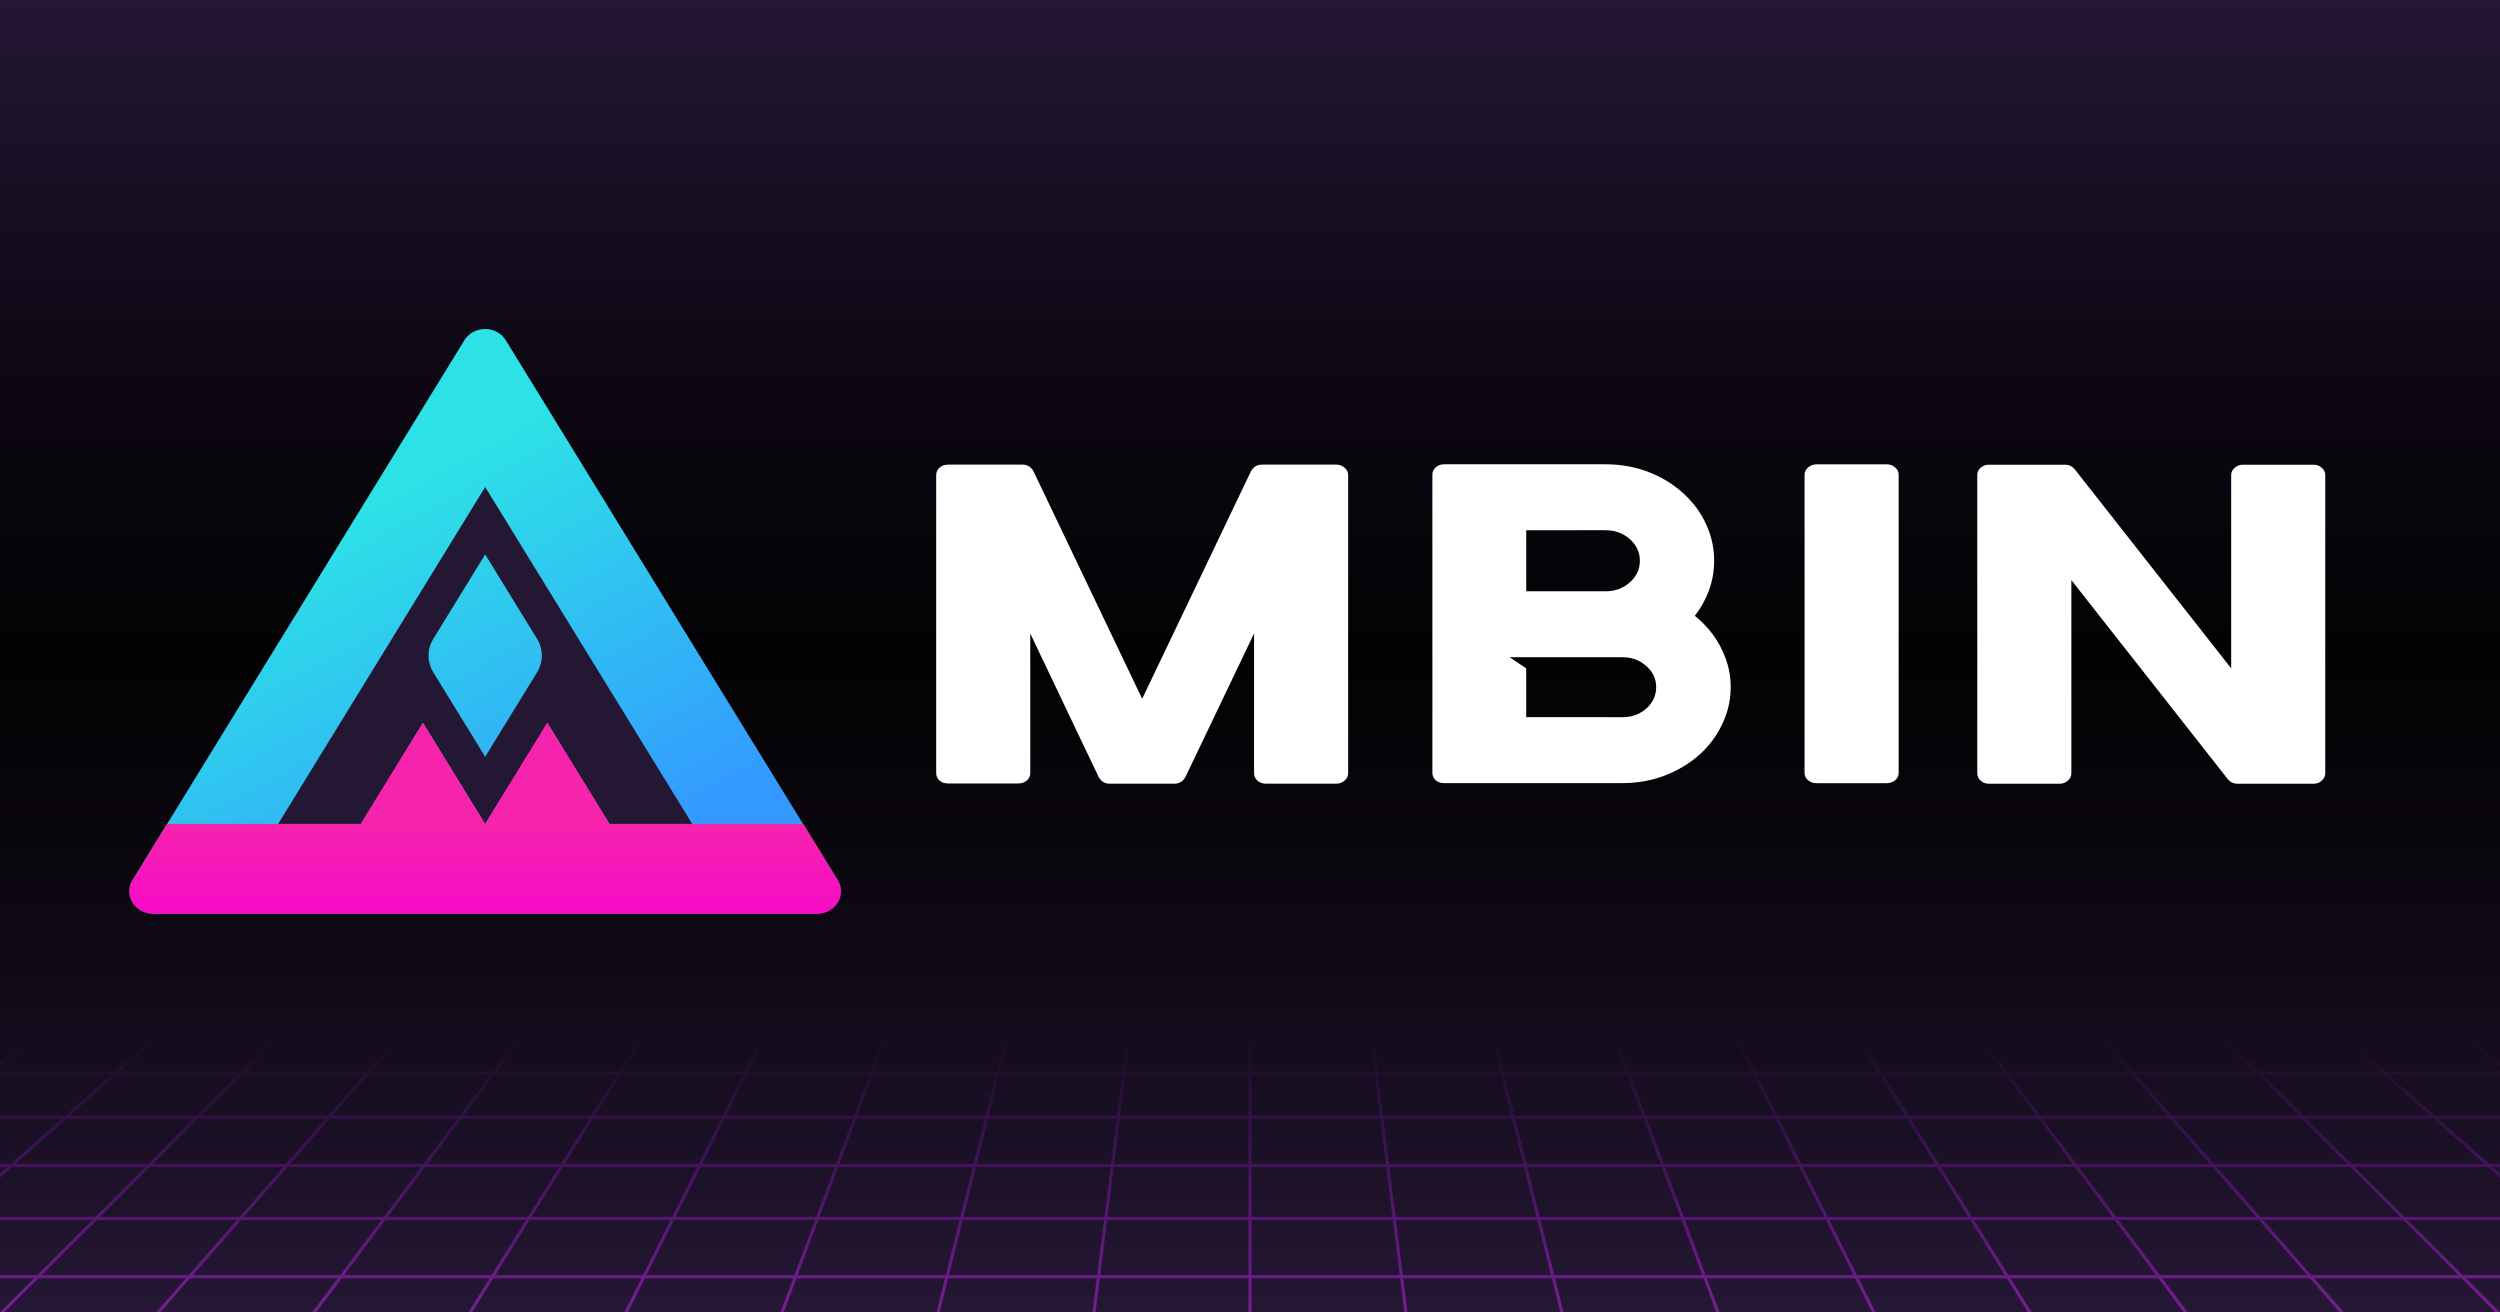 <?xml version="1.0" encoding="UTF-8" standalone="no"?>
<svg
   inkscape:version="1.3.2 (1:1.3.2+202311252150+091e20ef0f)"
   id="svg8"
   version="1.1"
   viewBox="0 0 1200 630"
   height="630"
   width="1200"
   sodipodi:docname="mbin-og.svg"
   inkscape:export-filename="mbin-og.png"
   inkscape:export-xdpi="96"
   inkscape:export-ydpi="96"
   xml:space="preserve"
   xmlns:inkscape="http://www.inkscape.org/namespaces/inkscape"
   xmlns:sodipodi="http://sodipodi.sourceforge.net/DTD/sodipodi-0.dtd"
   xmlns:xlink="http://www.w3.org/1999/xlink"
   xmlns="http://www.w3.org/2000/svg"
   xmlns:svg="http://www.w3.org/2000/svg"
   xmlns:rdf="http://www.w3.org/1999/02/22-rdf-syntax-ns#"
   xmlns:cc="http://creativecommons.org/ns#"
   xmlns:dc="http://purl.org/dc/elements/1.1/"><defs
     id="defs2"><inkscape:path-effect
       effect="perspective-envelope"
       up_left_point="-2.4999997e-07,400"
       up_right_point="1200,400"
       down_left_point="-300,640"
       down_right_point="1500,640"
       id="path-effect22"
       is_visible="true"
       lpeversion="1"
       deform_type="perspective"
       horizontal_mirror="false"
       vertical_mirror="false"
       overflow_perspective="false" /><inkscape:path-effect
       effect="perspective-envelope"
       up_left_point="-300,400"
       up_right_point="1500,400"
       down_left_point="0,640"
       down_right_point="1200,640"
       id="path-effect18"
       is_visible="true"
       lpeversion="1"
       deform_type="perspective"
       horizontal_mirror="false"
       vertical_mirror="false"
       overflow_perspective="false" /><linearGradient
       id="linearGradient14"
       inkscape:collect="always"><stop
         style="stop-color:#791e94;stop-opacity:1;"
         offset="0"
         id="stop14" /><stop
         style="stop-color:#650d90;stop-opacity:0;"
         offset="1"
         id="stop15" /></linearGradient><inkscape:path-effect
       effect="perspective-envelope"
       up_left_point="-2.4999997e-07,440"
       up_right_point="1200,440"
       down_left_point="-300,640"
       down_right_point="1500,640"
       id="path-effect14"
       is_visible="true"
       lpeversion="1"
       deform_type="perspective"
       horizontal_mirror="false"
       vertical_mirror="false"
       overflow_perspective="false" /><inkscape:path-effect
       effect="perspective-envelope"
       up_left_point="0,160"
       up_right_point="1200,160"
       down_left_point="0,640"
       down_right_point="1200,640"
       id="path-effect13"
       is_visible="true"
       lpeversion="1"
       deform_type="perspective"
       horizontal_mirror="false"
       vertical_mirror="false"
       overflow_perspective="false" /><inkscape:path-effect
       effect="perspective-envelope"
       up_left_point="-5.0000006e-07,480"
       up_right_point="1200,480"
       down_left_point="-300,640"
       down_right_point="1500.005,640"
       id="path-effect2"
       is_visible="true"
       lpeversion="1"
       deform_type="perspective"
       horizontal_mirror="false"
       vertical_mirror="false"
       overflow_perspective="false" /><inkscape:path-effect
       effect="fillet_chamfer"
       id="path-effect8"
       is_visible="true"
       lpeversion="1"
       nodesatellites_param="F,0,0,1,0,8.66,0,1 @ F,0,1,1,0,8.66,0,1 @ F,0,0,1,0,8.66,0,1"
       radius="8"
       unit="px"
       method="auto"
       mode="F"
       chamfer_steps="1"
       flexible="false"
       use_knot_distance="true"
       apply_no_radius="true"
       apply_with_radius="true"
       only_selected="true"
       hide_knots="false" /><linearGradient
       id="linearGradient1"
       inkscape:collect="always"><stop
         style="stop-color:#241734;stop-opacity:1;"
         offset="0"
         id="stop1" /><stop
         style="stop-color:#0c0712;stop-opacity:1;"
         offset="0.3"
         id="stop3" /><stop
         style="stop-color:#030203;stop-opacity:1;"
         offset="0.5"
         id="stop5" /><stop
         style="stop-color:#0d0812;stop-opacity:1;"
         offset="0.7"
         id="stop4" /><stop
         style="stop-color:#251735;stop-opacity:1;"
         offset="1"
         id="stop2" /></linearGradient><inkscape:path-effect
       effect="fillet_chamfer"
       id="path-effect20"
       is_visible="true"
       lpeversion="1"
       nodesatellites_param="F,0,0,1,0,8.66,0,1 @ F,0,1,1,0,8.66,0,1 @ F,0,0,1,0,8.66,0,1"
       radius="8"
       unit="px"
       method="auto"
       mode="F"
       chamfer_steps="1"
       flexible="false"
       use_knot_distance="true"
       apply_no_radius="true"
       apply_with_radius="true"
       only_selected="true"
       hide_knots="false" /><inkscape:path-effect
       effect="fillet_chamfer"
       id="path-effect39"
       is_visible="true"
       lpeversion="1"
       nodesatellites_param="F,0,0,1,0,0,0,1 @ F,0,0,1,0,0,0,1 @ F,0,0,1,0,0,0,1 @ F,0,0,1,0,0,0,1 @ F,0,0,1,0,0,0,1 @ F,0,0,1,0,0,0,1 @ F,0,0,1,0,0,0,1 @ F,0,0,1,0,0,0,1 | F,0,0,1,0,0,0,1 @ F,0,1,1,0,4.331,0,1 @ F,0,0,1,0,0,0,1 @ F,0,1,1,0,4.331,0,1"
       radius="0"
       unit="px"
       method="auto"
       mode="F"
       chamfer_steps="1"
       flexible="false"
       use_knot_distance="true"
       apply_no_radius="true"
       apply_with_radius="true"
       only_selected="true"
       hide_knots="false" /><inkscape:path-effect
       effect="fillet_chamfer"
       id="path-effect21"
       is_visible="true"
       lpeversion="1"
       nodesatellites_param="F,0,1,1,0,8.66,0,1 @ F,0,1,1,0,8.66,0,1 @ F,0,0,1,0,0,0,1 @ F,0,0,1,0,0,0,1 @ F,0,0,1,0,0,0,1 @ F,0,0,1,0,0,0,1 @ F,0,0,1,0,0,0,1 @ F,0,0,1,0,0,0,1 @ F,0,0,1,0,0,0,1"
       radius="5"
       unit="px"
       method="auto"
       mode="F"
       chamfer_steps="1"
       flexible="false"
       use_knot_distance="true"
       apply_no_radius="true"
       apply_with_radius="true"
       only_selected="true"
       hide_knots="false" /><inkscape:path-effect
       effect="fillet_chamfer"
       id="path-effect20-6"
       is_visible="true"
       lpeversion="1"
       nodesatellites_param="F,0,0,1,0,8.66,0,1 @ F,0,1,1,0,8.66,0,1 @ F,0,0,1,0,8.66,0,1"
       radius="8"
       unit="px"
       method="auto"
       mode="F"
       chamfer_steps="1"
       flexible="false"
       use_knot_distance="true"
       apply_no_radius="true"
       apply_with_radius="true"
       only_selected="true"
       hide_knots="false" /><inkscape:path-effect
       effect="fillet_chamfer"
       id="path-effect39-7"
       is_visible="true"
       lpeversion="1"
       nodesatellites_param="F,0,0,1,0,0,0,1 @ F,0,0,1,0,0,0,1 @ F,0,0,1,0,0,0,1 @ F,0,0,1,0,0,0,1 @ F,0,0,1,0,0,0,1 @ F,0,0,1,0,0,0,1 @ F,0,0,1,0,0,0,1 @ F,0,0,1,0,0,0,1 | F,0,0,1,0,0,0,1 @ F,0,1,1,0,4.331,0,1 @ F,0,0,1,0,0,0,1 @ F,0,1,1,0,4.331,0,1"
       radius="0"
       unit="px"
       method="auto"
       mode="F"
       chamfer_steps="1"
       flexible="false"
       use_knot_distance="true"
       apply_no_radius="true"
       apply_with_radius="true"
       only_selected="true"
       hide_knots="false" /><inkscape:path-effect
       effect="fillet_chamfer"
       id="path-effect21-5"
       is_visible="true"
       lpeversion="1"
       nodesatellites_param="F,0,1,1,0,8.66,0,1 @ F,0,1,1,0,8.66,0,1 @ F,0,0,1,0,0,0,1 @ F,0,0,1,0,0,0,1 @ F,0,0,1,0,0,0,1 @ F,0,0,1,0,0,0,1 @ F,0,0,1,0,0,0,1 @ F,0,0,1,0,0,0,1 @ F,0,0,1,0,0,0,1"
       radius="5"
       unit="px"
       method="auto"
       mode="F"
       chamfer_steps="1"
       flexible="false"
       use_knot_distance="true"
       apply_no_radius="true"
       apply_with_radius="true"
       only_selected="true"
       hide_knots="false" /><linearGradient
       inkscape:collect="always"
       xlink:href="#linearGradient1"
       id="linearGradient2"
       x1="600"
       y1="0"
       x2="600"
       y2="640"
       gradientUnits="userSpaceOnUse"
       gradientTransform="scale(1,0.984)" /><filter
       style="color-interpolation-filters:sRGB"
       inkscape:label="Drop Shadow"
       id="filter15"
       x="-0.162"
       y="-0.185"
       width="1.323"
       height="1.369"><feFlood
         result="flood"
         in="SourceGraphic"
         flood-opacity="0.498"
         flood-color="rgb(0,0,0)"
         id="feFlood14" /><feGaussianBlur
         result="blur"
         in="SourceGraphic"
         stdDeviation="10"
         id="feGaussianBlur14" /><feOffset
         result="offset"
         in="blur"
         dx="0"
         dy="0"
         id="feOffset14" /><feComposite
         result="comp1"
         operator="in"
         in="offset"
         in2="flood"
         id="feComposite14" /><feComposite
         result="comp2"
         operator="over"
         in="SourceGraphic"
         in2="comp1"
         id="feComposite15" /></filter><linearGradient
       inkscape:collect="always"
       xlink:href="#linearGradient14"
       id="linearGradient15"
       x1="600"
       y1="640"
       x2="600"
       y2="504.516"
       gradientUnits="userSpaceOnUse" /><filter
       inkscape:menu-tooltip="In and out glow with a possible offset and colorizable flood"
       inkscape:menu="Shadows and Glows"
       inkscape:label="grid Cutout Glow"
       style="color-interpolation-filters:sRGB"
       id="filter25"
       x="-0.002"
       y="-0.022"
       width="1.004"
       height="1.048"><feOffset
         dy="1"
         dx="0"
         id="feOffset24" /><feGaussianBlur
         stdDeviation="1.5"
         result="blur"
         id="feGaussianBlur24" /><feFlood
         flood-color="rgb(45,226,230)"
         flood-opacity="0.66"
         result="flood"
         id="feFlood24" /><feComposite
         in="flood"
         in2="SourceGraphic"
         operator="atop"
         result="composite"
         id="feComposite25" /><feBlend
         in="blur"
         in2="composite"
         mode="normal"
         id="feBlend25" /></filter><rect
       x="24.411"
       y="279.424"
       width="212.463"
       height="78.89"
       id="rect1-1" /><inkscape:path-effect
       effect="fillet_chamfer"
       id="path-effect39-4"
       is_visible="true"
       lpeversion="1"
       nodesatellites_param="F,0,0,1,0,0,0,1 @ F,0,0,1,0,0,0,1 @ F,0,0,1,0,0,0,1 @ F,0,0,1,0,0,0,1 @ F,0,0,1,0,0,0,1 @ F,0,0,1,0,0,0,1 @ F,0,0,1,0,0,0,1 @ F,0,0,1,0,0,0,1 | F,0,0,1,0,0,0,1 @ F,0,1,1,0,4.331,0,1 @ F,0,0,1,0,0,0,1 @ F,0,1,1,0,4.331,0,1"
       radius="0"
       unit="px"
       method="auto"
       mode="F"
       chamfer_steps="1"
       flexible="false"
       use_knot_distance="true"
       apply_no_radius="true"
       apply_with_radius="true"
       only_selected="true"
       hide_knots="false" /><inkscape:path-effect
       effect="fillet_chamfer"
       id="path-effect31"
       is_visible="true"
       lpeversion="1"
       nodesatellites_param="F,0,0,1,0,8.66,0,1 @ F,0,1,1,0,8.66,0,1 @ F,0,0,1,0,8.66,0,1"
       radius="8"
       unit="px"
       method="auto"
       mode="F"
       chamfer_steps="1"
       flexible="false"
       use_knot_distance="true"
       apply_no_radius="true"
       apply_with_radius="true"
       only_selected="true"
       hide_knots="false" /><inkscape:path-effect
       effect="fillet_chamfer"
       id="path-effect29"
       is_visible="true"
       lpeversion="1"
       nodesatellites_param="F,0,0,1,0,2,0,1 @ F,0,0,1,0,2,0,1 @ F,0,0,1,0,2,0,1 @ F,0,0,1,0,2,0,1"
       radius="2"
       unit="px"
       method="auto"
       mode="F"
       chamfer_steps="1"
       flexible="false"
       use_knot_distance="true"
       apply_no_radius="true"
       apply_with_radius="true"
       only_selected="false"
       hide_knots="false" /><inkscape:path-effect
       effect="fillet_chamfer"
       id="path-effect28"
       is_visible="true"
       lpeversion="1"
       nodesatellites_param="F,0,0,1,0,2,0,1 @ F,0,0,1,0,2,0,1 @ F,0,0,1,0,2,0,1 @ F,0,0,1,0,2,0,1"
       radius="2"
       unit="px"
       method="auto"
       mode="F"
       chamfer_steps="1"
       flexible="false"
       use_knot_distance="true"
       apply_no_radius="true"
       apply_with_radius="true"
       only_selected="false"
       hide_knots="false" /><inkscape:path-effect
       effect="fillet_chamfer"
       id="path-effect27"
       is_visible="true"
       lpeversion="1"
       nodesatellites_param="F,0,1,1,0,8.66,0,1 @ F,0,1,1,0,8.66,0,1 @ F,0,0,1,0,0,0,1 @ F,0,0,1,0,0,0,1 @ F,0,0,1,0,0,0,1 @ F,0,0,1,0,0,0,1 @ F,0,0,1,0,0,0,1 @ F,0,0,1,0,0,0,1 @ F,0,0,1,0,0,0,1"
       radius="5"
       unit="px"
       method="auto"
       mode="F"
       chamfer_steps="1"
       flexible="false"
       use_knot_distance="true"
       apply_no_radius="true"
       apply_with_radius="true"
       only_selected="true"
       hide_knots="false" /><inkscape:path-effect
       effect="fillet_chamfer"
       id="path-effect25"
       is_visible="true"
       lpeversion="1"
       nodesatellites_param="F,0,0,1,0,8.66,0,1 @ F,0,1,1,0,8.66,0,1 @ F,0,0,1,0,8.66,0,1"
       radius="8"
       unit="px"
       method="auto"
       mode="F"
       chamfer_steps="1"
       flexible="false"
       use_knot_distance="true"
       apply_no_radius="true"
       apply_with_radius="true"
       only_selected="true"
       hide_knots="false" /><inkscape:path-effect
       effect="fillet_chamfer"
       id="path-effect21-9"
       is_visible="true"
       lpeversion="1"
       nodesatellites_param="F,0,1,1,0,8.66,0,1 @ F,0,1,1,0,8.66,0,1 @ F,0,0,1,0,0,0,1 @ F,0,0,1,0,0,0,1 @ F,0,0,1,0,0,0,1 @ F,0,0,1,0,0,0,1 @ F,0,0,1,0,0,0,1 @ F,0,0,1,0,0,0,1 @ F,0,0,1,0,0,0,1"
       radius="5"
       unit="px"
       method="auto"
       mode="F"
       chamfer_steps="1"
       flexible="false"
       use_knot_distance="true"
       apply_no_radius="true"
       apply_with_radius="true"
       only_selected="true"
       hide_knots="false" /><inkscape:path-effect
       effect="fillet_chamfer"
       id="path-effect20-2"
       is_visible="true"
       lpeversion="1"
       nodesatellites_param="F,0,0,1,0,8.66,0,1 @ F,0,1,1,0,8.66,0,1 @ F,0,0,1,0,8.66,0,1"
       radius="8"
       unit="px"
       method="auto"
       mode="F"
       chamfer_steps="1"
       flexible="false"
       use_knot_distance="true"
       apply_no_radius="true"
       apply_with_radius="true"
       only_selected="true"
       hide_knots="false" /><linearGradient
       inkscape:collect="always"
       xlink:href="#linearGradient8"
       id="linearGradient9"
       x1="105.889"
       y1="-7.967"
       x2="153.521"
       y2="74.533"
       gradientUnits="userSpaceOnUse" /><linearGradient
       id="linearGradient8"
       inkscape:collect="always"><stop
         style="stop-color:#2de2e6;stop-opacity:1;"
         offset="0"
         id="stop8" /><stop
         style="stop-color:#3399ff;stop-opacity:1;"
         offset="1"
         id="stop11" /></linearGradient><inkscape:path-effect
       effect="fillet_chamfer"
       id="path-effect20-6-0"
       is_visible="true"
       lpeversion="1"
       nodesatellites_param="F,0,0,1,0,8.66,0,1 @ F,0,1,1,0,8.66,0,1 @ F,0,0,1,0,8.66,0,1"
       radius="8"
       unit="px"
       method="auto"
       mode="F"
       chamfer_steps="1"
       flexible="false"
       use_knot_distance="true"
       apply_no_radius="true"
       apply_with_radius="true"
       only_selected="true"
       hide_knots="false" /><inkscape:path-effect
       effect="fillet_chamfer"
       id="path-effect39-7-6"
       is_visible="true"
       lpeversion="1"
       nodesatellites_param="F,0,0,1,0,0,0,1 @ F,0,0,1,0,0,0,1 @ F,0,0,1,0,0,0,1 @ F,0,0,1,0,0,0,1 @ F,0,0,1,0,0,0,1 @ F,0,0,1,0,0,0,1 @ F,0,0,1,0,0,0,1 @ F,0,0,1,0,0,0,1 | F,0,0,1,0,0,0,1 @ F,0,1,1,0,4.331,0,1 @ F,0,0,1,0,0,0,1 @ F,0,1,1,0,4.331,0,1"
       radius="0"
       unit="px"
       method="auto"
       mode="F"
       chamfer_steps="1"
       flexible="false"
       use_knot_distance="true"
       apply_no_radius="true"
       apply_with_radius="true"
       only_selected="true"
       hide_knots="false" /><linearGradient
       inkscape:collect="always"
       xlink:href="#linearGradient6"
       id="linearGradient7"
       x1="97.229"
       y1="82.033"
       x2="97.229"
       y2="107.033"
       gradientUnits="userSpaceOnUse" /><linearGradient
       id="linearGradient6"
       inkscape:collect="always"><stop
         style="stop-color:#f623ac;stop-opacity:1;"
         offset="0"
         id="stop6" /><stop
         style="stop-color:#f706cf;stop-opacity:1;"
         offset="1"
         id="stop7" /></linearGradient><inkscape:path-effect
       effect="fillet_chamfer"
       id="path-effect21-5-8"
       is_visible="true"
       lpeversion="1"
       nodesatellites_param="F,0,1,1,0,8.66,0,1 @ F,0,1,1,0,8.66,0,1 @ F,0,0,1,0,0,0,1 @ F,0,0,1,0,0,0,1 @ F,0,0,1,0,0,0,1 @ F,0,0,1,0,0,0,1 @ F,0,0,1,0,0,0,1 @ F,0,0,1,0,0,0,1 @ F,0,0,1,0,0,0,1"
       radius="5"
       unit="px"
       method="auto"
       mode="F"
       chamfer_steps="1"
       flexible="false"
       use_knot_distance="true"
       apply_no_radius="true"
       apply_with_radius="true"
       only_selected="true"
       hide_knots="false" /></defs><sodipodi:namedview
     inkscape:pagecheckerboard="true"
     units="px"
     showgrid="false"
     inkscape:document-rotation="0"
     inkscape:current-layer="g2"
     inkscape:document-units="px"
     inkscape:cy="260.89802"
     inkscape:cx="685.16209"
     inkscape:zoom="0.6151829"
     inkscape:pageshadow="2"
     inkscape:pageopacity="0"
     borderopacity="1.0"
     bordercolor="#666666"
     pagecolor="#b2b2b2"
     id="base"
     inkscape:showpageshadow="0"
     inkscape:deskcolor="#d1d1d1"
     inkscape:window-width="1920"
     inkscape:window-height="1008"
     inkscape:window-x="1920"
     inkscape:window-y="0"
     inkscape:window-maximized="1"><inkscape:page
       x="0"
       y="0"
       width="1200"
       height="630"
       id="page1"
       margin="64"
       bleed="0"
       inkscape:export-filename="../../../public/mbin-og.png"
       inkscape:export-xdpi="96"
       inkscape:export-ydpi="96" /></sodipodi:namedview><g
     inkscape:groupmode="layer"
     id="layer2"
     inkscape:label="bg"><rect
       style="display:inline;fill:url(#linearGradient2);fill-opacity:1;stroke-width:0;stroke-linecap:square"
       id="rect1"
       width="1200"
       height="630"
       x="0"
       y="0" /></g><g
     inkscape:groupmode="layer"
     id="layer4"
     inkscape:label="og effects"
     style="display:inline"
     sodipodi:insensitive="true"><path
       d="M -2.5000009e-7,440 -300,640 M 50,440 -225,640 M 100,440 -150,640 M 150,440 -75,640 M 200,440 6.2499999e-7,640 M 250,440 75,640 M 300,440 150,640 M 350,440 225,640 M 400,440 300,640 M 450,440 375,640 M 500,440 450,640 M 550,440 525,640 m 75,-200 0,200 m 50,-200 25,200 m 25,-200 50,200 m 0,-200 75,200 M 800,440 900,640 M 850,440 975,640 M 900,440 1050,640 M 950,440 1125,640 M 1000,440 1200,640 M 1050,440 1275,640 M 1100,440 1350,640 M 1150,440 1425,640 M 1200,440 1500,640 M -2.5000009e-7,440 1200,440 m -1221.583,14.388 1243.165,0 m -1266.359,15.462 1289.552,0 m -1314.544,16.661 1339.535,0 m -1366.542,18.005 1393.548,0 m -1422.825,19.517 1452.101,0 m -1483.945,21.23 1515.789,0 M -192.661,568.44 H 1392.661 M -230.769,593.846 H 1430.769 m -1703.496,27.972 1745.455,0"
       style="display:inline;fill:none;stroke:url(#linearGradient15);stroke-width:1.5;stroke-dasharray:none;stroke-opacity:1;filter:url(#filter25)"
       id="path13"
       inkscape:path-effect="#path-effect14"
       inkscape:original-d="M -5e-7,160 V 640 M 50,160 v 480 m 50,-480 v 480 m 50,-480 v 480 m 50,-480 v 480 m 50,-480 v 480 m 50,-480 v 480 m 50,-480 v 480 m 50,-480 v 480 m 50,-480 v 480 m 50,-480 v 480 m 50,-480 v 480 m 50,-480 v 480 m 50,-480 v 480 m 50,-480 v 480 m 50,-480 v 480 m 50,-480 v 480 m 50,-480 v 480 m 50,-480 v 480 m 50,-480 v 480 m 50,-480 v 480 m 50,-480 v 480 m 50,-480 v 480 m 50,-480 v 480 m 50,-480 V 640 M -5e-7,160 H 1200 M -5e-7,210 H 1200 M -5e-7,260 H 1200 M -5e-7,310 H 1200 M -5e-7,360 H 1200 M -5e-7,410 H 1200 M -5e-7,460 H 1200 M -5e-7,510 H 1200 M -5e-7,560 H 1200 M -5e-7,610 H 1200"
       inkscape:label="grid bottom"
       transform="translate(0,-10)" /><use
       x="0"
       y="0"
       xlink:href="#path13"
       id="use22"
       transform="rotate(180,600,315)"
       inkscape:label="grid top (ref bottom)" /><g
       id="g2"
       transform="translate(52.028,138.908)"
       inkscape:label="text"><rect
         style="display:none;opacity:1;fill:#29144a;fill-opacity:1;stroke:none;stroke-width:4.398;stroke-linecap:round;stroke-linejoin:round;stroke-dasharray:none;stroke-opacity:1"
         id="rect35"
         width="323.658"
         height="325.412"
         x="0"
         y="-2.706"
         inkscape:label="bg color" /><g
         id="g1"
         inkscape:label="all"
         transform="matrix(1.079,0,0,1.079,41.27,19.938)"><g
           inkscape:label="logo"
           inkscape:groupmode="layer"
           id="layer1"
           style="display:inline;fill:none"
           transform="matrix(2.129,0,0,2,-90.126,15.218)"><path
             style="display:inline;opacity:1;fill:url(#linearGradient9);fill-opacity:1;stroke:none;stroke-width:1;stroke-linecap:round;stroke-linejoin:round;stroke-dasharray:none;stroke-opacity:1"
             d="M 92.899,-25.467 23.617,94.533 a 5,5 60 0 0 4.33,7.5 H 166.511 a 5,5 120 0 0 4.33,-7.5 L 101.559,-25.467 a 5,5 180 0 0 -8.66,0 z"
             id="path5"
             sodipodi:nodetypes="cccc"
             inkscape:label="bg triangle"
             inkscape:path-effect="#path-effect20-6-0"
             inkscape:original-d="M 97.229104,-32.966506 19.286818,102.03349 H 175.17139 Z"
             transform="translate(5.85,19.943)" /><path
             id="path1"
             style="display:inline;opacity:1;fill:#241734;fill-opacity:1;stroke:none;stroke-width:1;stroke-linecap:round;stroke-linejoin:round;stroke-dasharray:none;stroke-opacity:1"
             inkscape:label="negative m"
             d="M 103.616,27.033 60.315,102.034 H 77.636 L 90.626,79.533 103.616,102.034 116.608,79.533 129.598,102.034 h 17.32 z m 0,15 10.827,18.75 a 7.5,7.5 90 0 1 0,7.501 l -10.827,18.75 -10.825,-18.75 a 7.501,7.501 90 0 1 0,-7.501 z"
             inkscape:path-effect="#path-effect39-7-6"
             inkscape:original-d="M 103.61607,27.033498 60.315284,102.0335 H 77.635596 L 90.625831,79.533498 103.61607,102.0335 116.60825,79.533498 129.59849,102.0335 h 17.32031 z m 0,15 12.99218,22.5 -12.99218,22.5 -12.990239,-22.5 z"
             transform="translate(-0.519,0.074)" /><path
             style="display:inline;opacity:1;fill:url(#linearGradient7);fill-opacity:1;stroke:none;stroke-width:1;stroke-linecap:round;stroke-linejoin:round;stroke-dasharray:none;stroke-opacity:1"
             d="M 27.947,102.033 H 166.511 a 5,5 120 0 0 4.33,-7.5 l -7.217,-12.5 h -40.415 l -12.99,-22.5 -12.99,22.5 -12.99,-22.5 -12.99,22.5 H 30.834 L 23.617,94.533 a 5,5 60 0 0 4.33,7.5 z"
             id="path6"
             inkscape:label="ground bg"
             inkscape:path-effect="#path-effect21-5-8"
             inkscape:original-d="M 19.286818,102.03349 H 175.17139 l -11.547,-19.999996 h -40.41452 l -12.99038,-22.5 -12.990386,22.5 -12.990381,-22.5 -12.990381,22.5 H 30.833821 Z"
             transform="matrix(1.001,0,0,1,5.763,20.001)" /></g></g><path
         style="font-size:40px;line-height:1.25;font-family:SEGEK;-inkscape-font-specification:'SEGEK, Normal';white-space:pre;fill:#ffffff;stroke-width:5.81"
         d="m 1018.937,89.176 v 0 q 0,-2.139 1.686,-3.529 1.686,-1.497 3.974,-1.497 h 33.839 q 2.409,0 3.974,1.497 1.686,1.39 1.686,3.529 V 232.268 q 0,2.032 -1.686,3.529 -1.565,1.497 -3.974,1.497 h -36.489 q -2.77,0 -4.576,-2.139 l -75.145,-95.609 v 92.721 q 0,2.032 -1.686,3.529 -1.686,1.497 -3.974,1.497 h -33.839 q -2.409,0 -4.094,-1.497 -1.566,-1.497 -1.566,-3.529 V 89.176 q 0,-2.139 1.566,-3.529 1.686,-1.497 4.094,-1.497 h 36.489 q 2.77,0 4.576,2.139 l 75.145,95.609 z"
         id="path4"
         inkscape:label="N" /><path
         style="font-size:40px;line-height:1.25;font-family:SEGEK;-inkscape-font-specification:'SEGEK, Normal';white-space:pre;fill:#ffffff;stroke-width:5.81"
         d="m 814.166,232.097 v 0 q 0,2.032 1.686,3.529 1.686,1.39 3.974,1.39 h 33.839 q 2.288,0 3.974,-1.39 1.686,-1.497 1.686,-3.529 V 89.005 q 0,-2.139 -1.686,-3.529 -1.686,-1.497 -3.974,-1.497 h -33.839 q -2.288,0 -3.974,1.497 -1.686,1.39 -1.686,3.529 z"
         id="path3"
         inkscape:label="I" /><path
         style="font-size:40px;line-height:1.25;font-family:SEGEK;-inkscape-font-specification:'SEGEK, Normal';white-space:pre;fill:#ffffff;stroke-width:5.81"
         d="m 776.056,176.565 v 0 q 2.649,6.845 2.649,14.331 0,7.593 -2.649,14.438 -3.492,9.304 -10.718,16.47 -7.226,7.058 -17.221,11.122 -9.875,4.064 -21.315,4.064 h -85.743 q -2.288,0 -3.974,-1.39 -1.566,-1.497 -1.566,-3.529 V 88.87 q 0,-2.032 1.566,-3.422 1.686,-1.497 3.974,-1.497 h 77.554 q 11.561,0 21.556,4.064 9.995,4.064 17.221,11.229 7.226,7.058 10.718,16.363 2.649,6.951 2.649,14.651 0,7.7 -2.649,14.652 -2.409,6.417 -6.623,11.764 10.116,8.128 14.571,19.892 z m -95.497,-60.959 v 0 29.303 h 38.054 q 6.864,0 11.681,-4.278 4.817,-4.278 4.817,-10.374 0,-6.096 -4.817,-10.374 -4.817,-4.278 -11.681,-4.278 z m 46.243,89.727 v 0 q 6.744,0 11.44,-4.171 4.697,-4.278 4.697,-10.267 0,-5.882 -4.697,-10.053 -4.697,-4.278 -11.44,-4.278 h -54.191 l 7.948,5.347 v 23.421 z"
         id="path2"
         inkscape:label="B" /><path
         style="font-size:40px;line-height:1.25;font-family:SEGEK;-inkscape-font-specification:'SEGEK, Normal';white-space:pre;fill:#ffffff;stroke-width:5.81"
         d="m 548.475,87.215 v 0 q 1.806,-3.101 5.178,-3.101 h 35.766 q 2.288,0 3.974,1.497 1.686,1.39 1.686,3.529 V 232.233 q 0,2.032 -1.686,3.529 -1.686,1.497 -3.974,1.497 h -33.839 q -2.409,0 -4.094,-1.497 -1.566,-1.497 -1.566,-3.529 v -67.055 l -32.996,68.98 q -1.806,3.101 -5.178,3.101 h -31.19 q -3.372,0 -5.178,-3.101 l -32.876,-68.98 v 0 67.055 q 0,2.032 -1.686,3.529 -1.686,1.39 -3.974,1.39 h -33.839 q -2.409,0 -4.094,-1.39 -1.566,-1.497 -1.566,-3.529 V 89.14 q 0,-2.139 1.566,-3.529 1.686,-1.497 4.094,-1.497 h 35.766 q 3.372,0 5.178,2.994 l 52.264,109.405 z"
         id="text1"
         inkscape:label="M" /></g></g></svg>

